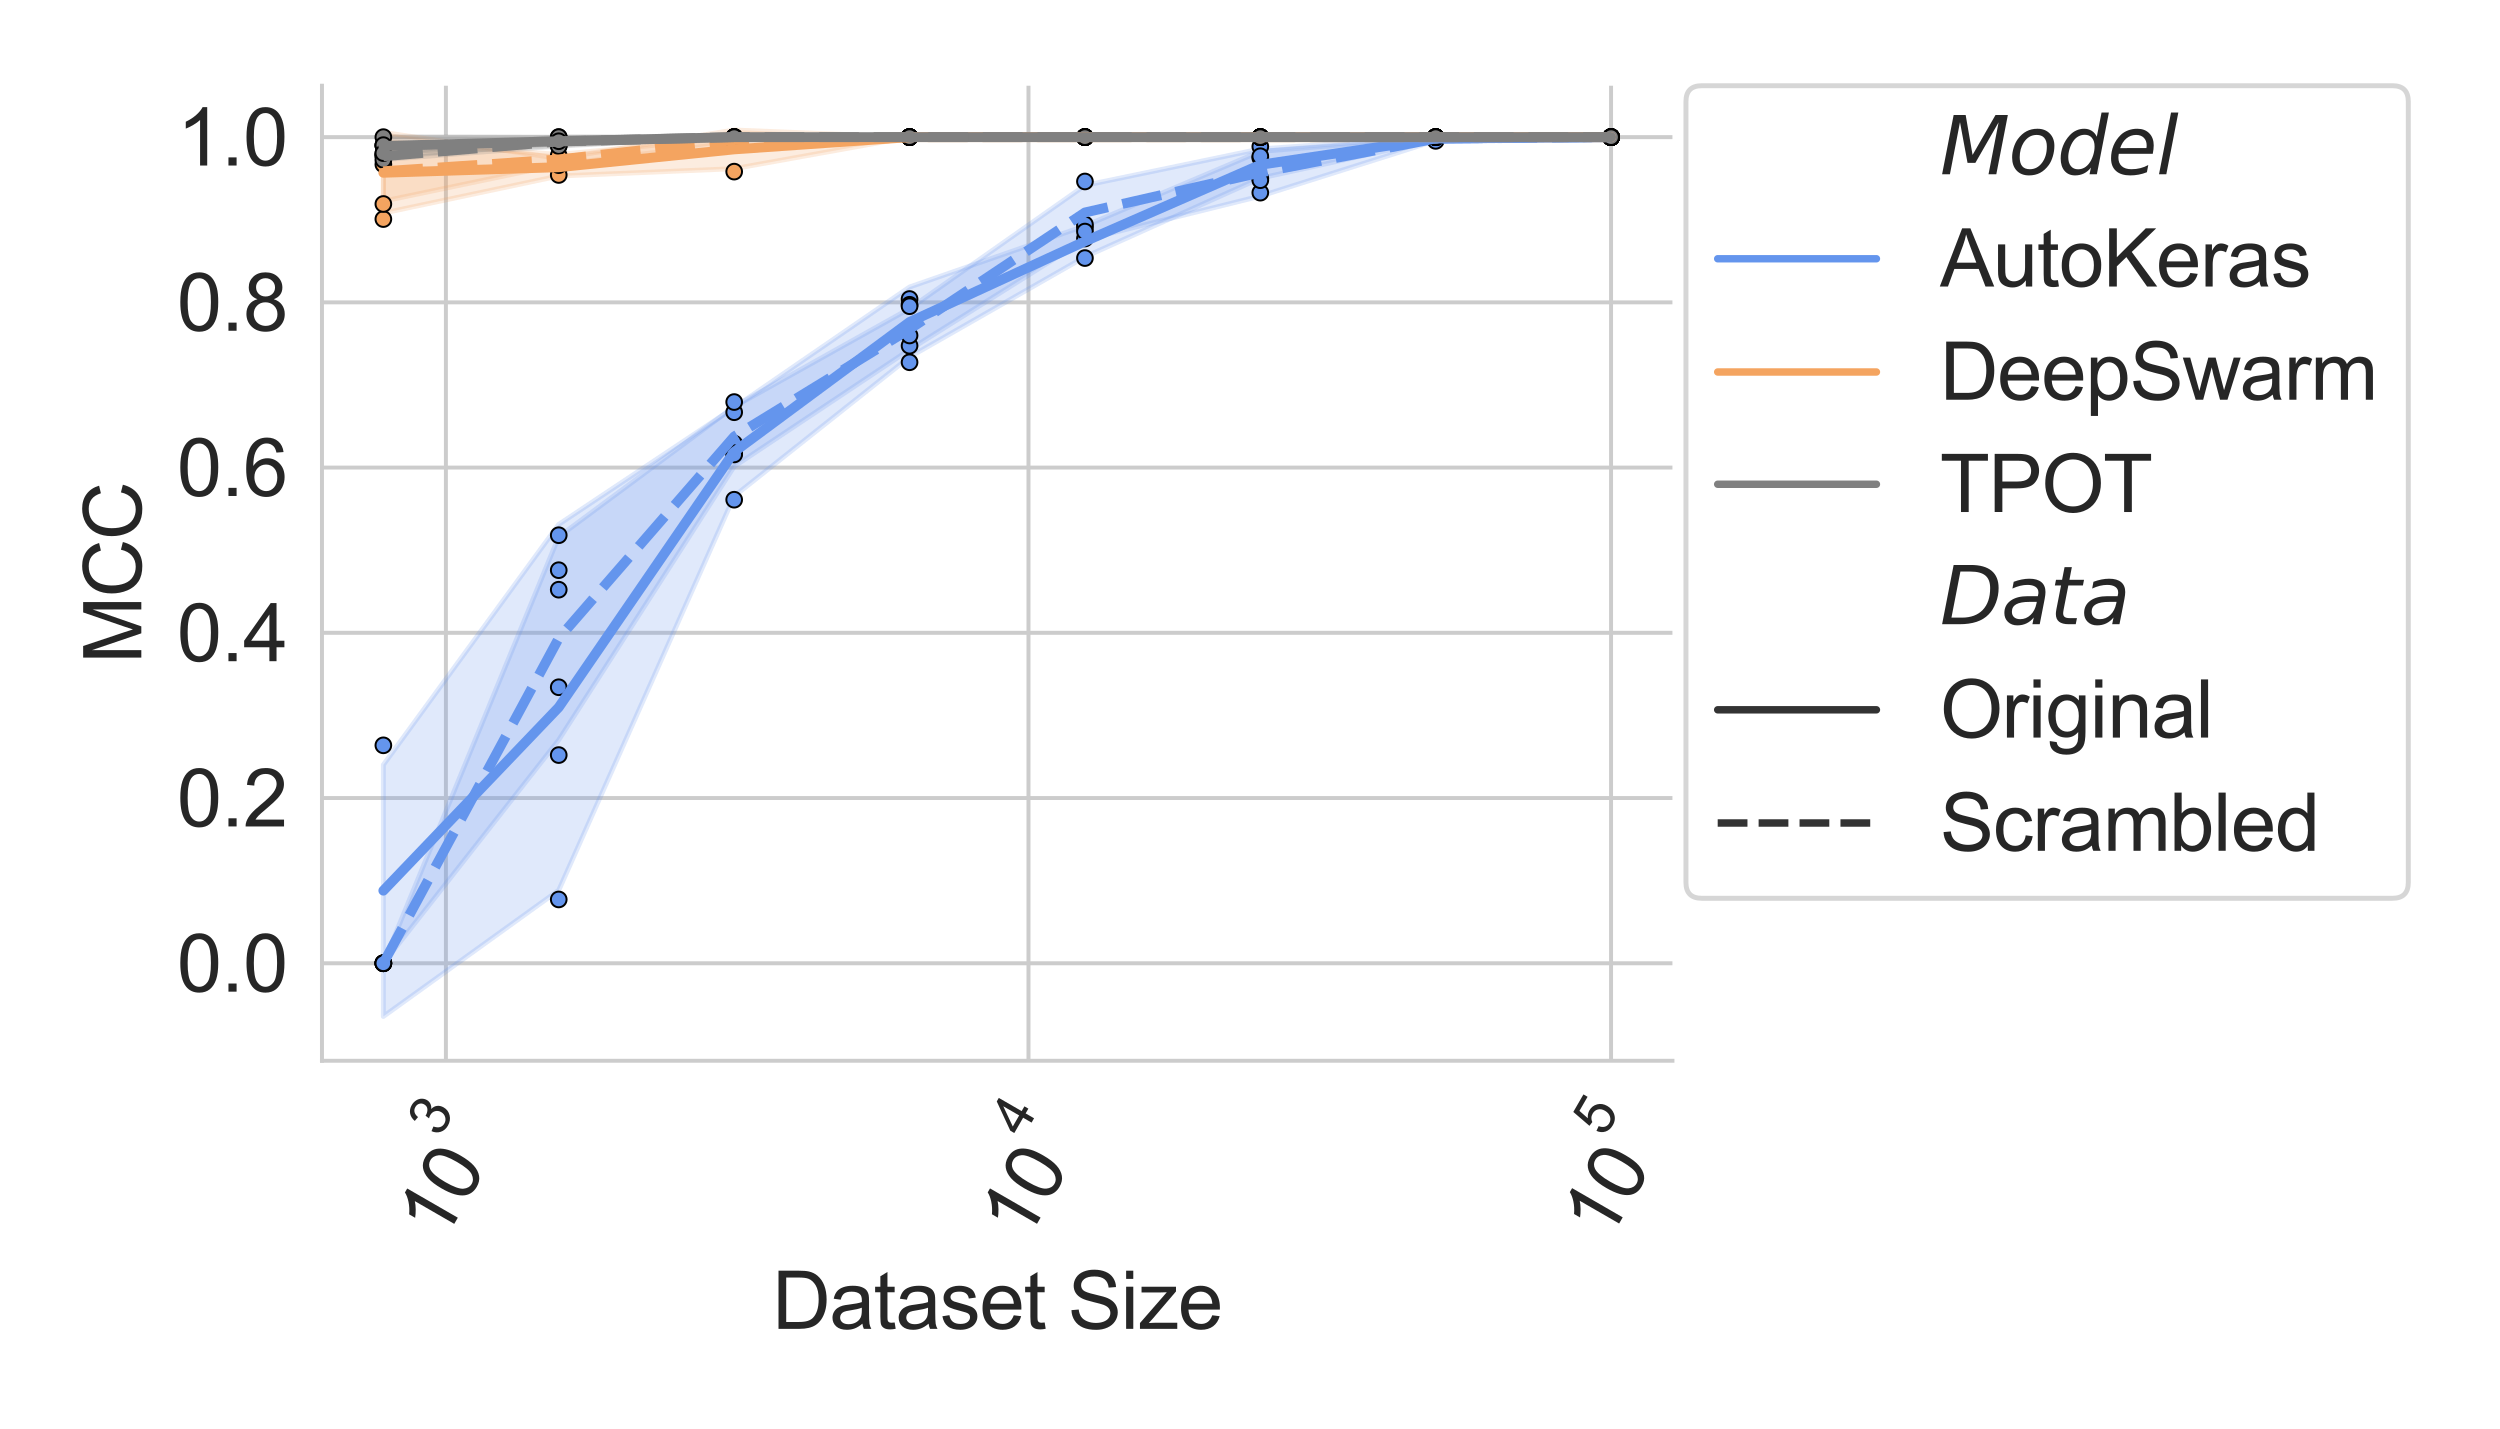 <?xml version="1.0" encoding="utf-8" standalone="no"?>
<!DOCTYPE svg PUBLIC "-//W3C//DTD SVG 1.1//EN"
  "http://www.w3.org/Graphics/SVG/1.1/DTD/svg11.dtd">
<svg height="288pt" version="1.1" viewBox="0 0 504 288" width="504pt" xmlns="http://www.w3.org/2000/svg" xmlns:xlink="http://www.w3.org/1999/xlink">
 <defs>
  <style type="text/css">*{stroke-linecap:butt;stroke-linejoin:round;}</style>
 </defs>
 <g id="figure_1">
  <g id="patch_1">
   <path d="M 0 288 
L 504 288 
L 504 0 
L 0 0 
z
" style="fill:#ffffff;"/>
  </g>
  <g id="axes_1">
   <g id="patch_2">
    <path d="M 64.91 213.849 
L 337.164 213.849 
L 337.164 17.28 
L 64.91 17.28 
z
" style="fill:#ffffff;"/>
   </g>
   <g id="matplotlib.axis_1">
    <g id="xtick_1">
     <g id="line2d_1">
      <path clip-path="url(#pdff3666ea4)" d="M 89.893 213.849 
L 89.893 17.28 
" style="fill:none;stroke:#cccccc;stroke-linecap:round;stroke-width:0.8;"/>
     </g>
     <g id="text_1">
      <!-- $\mathdefault{10^{3}}$ -->
      <g style="fill:#262626;" transform="translate(89.381 250.853)rotate(-60)scale(0.16 -0.16)">
       <defs>
        <path d="M 2384 0 
L 1822 0 
L 1822 3584 
Q 1619 3391 1289 3197 
Q 959 3003 697 2906 
L 697 3450 
Q 1169 3672 1522 3987 
Q 1875 4303 2022 4600 
L 2384 4600 
L 2384 0 
z
" id="ArialMT-31" transform="scale(0.016)"/>
        <path d="M 266 2259 
Q 266 3072 433 3567 
Q 600 4063 929 4331 
Q 1259 4600 1759 4600 
Q 2128 4600 2406 4451 
Q 2684 4303 2865 4023 
Q 3047 3744 3150 3342 
Q 3253 2941 3253 2259 
Q 3253 1453 3087 958 
Q 2922 463 2592 192 
Q 2263 -78 1759 -78 
Q 1097 -78 719 397 
Q 266 969 266 2259 
z
M 844 2259 
Q 844 1131 1108 757 
Q 1372 384 1759 384 
Q 2147 384 2411 759 
Q 2675 1134 2675 2259 
Q 2675 3391 2411 3762 
Q 2147 4134 1753 4134 
Q 1366 4134 1134 3806 
Q 844 3388 844 2259 
z
" id="ArialMT-30" transform="scale(0.016)"/>
        <path d="M 269 1209 
L 831 1284 
Q 928 806 1161 595 
Q 1394 384 1728 384 
Q 2125 384 2398 659 
Q 2672 934 2672 1341 
Q 2672 1728 2419 1979 
Q 2166 2231 1775 2231 
Q 1616 2231 1378 2169 
L 1441 2663 
Q 1497 2656 1531 2656 
Q 1891 2656 2178 2843 
Q 2466 3031 2466 3422 
Q 2466 3731 2256 3934 
Q 2047 4138 1716 4138 
Q 1388 4138 1169 3931 
Q 950 3725 888 3313 
L 325 3413 
Q 428 3978 793 4289 
Q 1159 4600 1703 4600 
Q 2078 4600 2393 4439 
Q 2709 4278 2876 4000 
Q 3044 3722 3044 3409 
Q 3044 3113 2884 2869 
Q 2725 2625 2413 2481 
Q 2819 2388 3044 2092 
Q 3269 1797 3269 1353 
Q 3269 753 2831 336 
Q 2394 -81 1725 -81 
Q 1122 -81 723 278 
Q 325 638 269 1209 
z
" id="ArialMT-33" transform="scale(0.016)"/>
       </defs>
       <use transform="translate(0 0.994)" xlink:href="#ArialMT-31"/>
       <use transform="translate(55.615 0.994)" xlink:href="#ArialMT-30"/>
       <use transform="translate(112.973 70.688)scale(0.7)" xlink:href="#ArialMT-33"/>
      </g>
     </g>
    </g>
    <g id="xtick_2">
     <g id="line2d_2">
      <path clip-path="url(#pdff3666ea4)" d="M 207.341 213.849 
L 207.341 17.28 
" style="fill:none;stroke:#cccccc;stroke-linecap:round;stroke-width:0.8;"/>
     </g>
     <g id="text_2">
      <!-- $\mathdefault{10^{4}}$ -->
      <g style="fill:#262626;" transform="translate(206.759 250.773)rotate(-60)scale(0.16 -0.16)">
       <defs>
        <path d="M 2069 0 
L 2069 1097 
L 81 1097 
L 81 1613 
L 2172 4581 
L 2631 4581 
L 2631 1613 
L 3250 1613 
L 3250 1097 
L 2631 1097 
L 2631 0 
L 2069 0 
z
M 2069 1613 
L 2069 3678 
L 634 1613 
L 2069 1613 
z
" id="ArialMT-34" transform="scale(0.016)"/>
       </defs>
       <use transform="translate(0 0.202)" xlink:href="#ArialMT-31"/>
       <use transform="translate(55.615 0.202)" xlink:href="#ArialMT-30"/>
       <use transform="translate(112.973 69.895)scale(0.7)" xlink:href="#ArialMT-34"/>
      </g>
     </g>
    </g>
    <g id="xtick_3">
     <g id="line2d_3">
      <path clip-path="url(#pdff3666ea4)" d="M 324.789 213.849 
L 324.789 17.28 
" style="fill:none;stroke:#cccccc;stroke-linecap:round;stroke-width:0.8;"/>
     </g>
     <g id="text_3">
      <!-- $\mathdefault{10^{5}}$ -->
      <g style="fill:#262626;" transform="translate(324.207 250.773)rotate(-60)scale(0.16 -0.16)">
       <defs>
        <path d="M 266 1200 
L 856 1250 
Q 922 819 1161 601 
Q 1400 384 1738 384 
Q 2144 384 2425 690 
Q 2706 997 2706 1503 
Q 2706 1984 2436 2262 
Q 2166 2541 1728 2541 
Q 1456 2541 1237 2417 
Q 1019 2294 894 2097 
L 366 2166 
L 809 4519 
L 3088 4519 
L 3088 3981 
L 1259 3981 
L 1013 2750 
Q 1425 3038 1878 3038 
Q 2478 3038 2890 2622 
Q 3303 2206 3303 1553 
Q 3303 931 2941 478 
Q 2500 -78 1738 -78 
Q 1113 -78 717 272 
Q 322 622 266 1200 
z
" id="ArialMT-35" transform="scale(0.016)"/>
       </defs>
       <use transform="translate(0 0.88)" xlink:href="#ArialMT-31"/>
       <use transform="translate(55.615 0.88)" xlink:href="#ArialMT-30"/>
       <use transform="translate(112.973 70.573)scale(0.7)" xlink:href="#ArialMT-35"/>
      </g>
     </g>
    </g>
    <g id="xtick_4"/>
    <g id="xtick_5"/>
    <g id="xtick_6"/>
    <g id="xtick_7"/>
    <g id="xtick_8"/>
    <g id="xtick_9"/>
    <g id="xtick_10"/>
    <g id="xtick_11"/>
    <g id="xtick_12"/>
    <g id="xtick_13"/>
    <g id="xtick_14"/>
    <g id="xtick_15"/>
    <g id="xtick_16"/>
    <g id="xtick_17"/>
    <g id="xtick_18"/>
    <g id="xtick_19"/>
    <g id="xtick_20"/>
    <g id="xtick_21"/>
    <g id="xtick_22"/>
    <g id="text_4">
     <!-- Dataset Size -->
     <g style="fill:#262626;" transform="translate(155.683 267.896)scale(0.16 -0.16)">
      <defs>
       <path d="M 494 0 
L 494 4581 
L 2072 4581 
Q 2606 4581 2888 4516 
Q 3281 4425 3559 4188 
Q 3922 3881 4101 3404 
Q 4281 2928 4281 2316 
Q 4281 1794 4159 1391 
Q 4038 988 3847 723 
Q 3656 459 3429 307 
Q 3203 156 2883 78 
Q 2563 0 2147 0 
L 494 0 
z
M 1100 541 
L 2078 541 
Q 2531 541 2789 625 
Q 3047 709 3200 863 
Q 3416 1078 3536 1442 
Q 3656 1806 3656 2325 
Q 3656 3044 3420 3430 
Q 3184 3816 2847 3947 
Q 2603 4041 2063 4041 
L 1100 4041 
L 1100 541 
z
" id="ArialMT-44" transform="scale(0.016)"/>
       <path d="M 2588 409 
Q 2275 144 1986 34 
Q 1697 -75 1366 -75 
Q 819 -75 525 192 
Q 231 459 231 875 
Q 231 1119 342 1320 
Q 453 1522 633 1644 
Q 813 1766 1038 1828 
Q 1203 1872 1538 1913 
Q 2219 1994 2541 2106 
Q 2544 2222 2544 2253 
Q 2544 2597 2384 2738 
Q 2169 2928 1744 2928 
Q 1347 2928 1158 2789 
Q 969 2650 878 2297 
L 328 2372 
Q 403 2725 575 2942 
Q 747 3159 1072 3276 
Q 1397 3394 1825 3394 
Q 2250 3394 2515 3294 
Q 2781 3194 2906 3042 
Q 3031 2891 3081 2659 
Q 3109 2516 3109 2141 
L 3109 1391 
Q 3109 606 3145 398 
Q 3181 191 3288 0 
L 2700 0 
Q 2613 175 2588 409 
z
M 2541 1666 
Q 2234 1541 1622 1453 
Q 1275 1403 1131 1340 
Q 988 1278 909 1158 
Q 831 1038 831 891 
Q 831 666 1001 516 
Q 1172 366 1500 366 
Q 1825 366 2078 508 
Q 2331 650 2450 897 
Q 2541 1088 2541 1459 
L 2541 1666 
z
" id="ArialMT-61" transform="scale(0.016)"/>
       <path d="M 1650 503 
L 1731 6 
Q 1494 -44 1306 -44 
Q 1000 -44 831 53 
Q 663 150 594 308 
Q 525 466 525 972 
L 525 2881 
L 113 2881 
L 113 3319 
L 525 3319 
L 525 4141 
L 1084 4478 
L 1084 3319 
L 1650 3319 
L 1650 2881 
L 1084 2881 
L 1084 941 
Q 1084 700 1114 631 
Q 1144 563 1211 522 
Q 1278 481 1403 481 
Q 1497 481 1650 503 
z
" id="ArialMT-74" transform="scale(0.016)"/>
       <path d="M 197 991 
L 753 1078 
Q 800 744 1014 566 
Q 1228 388 1613 388 
Q 2000 388 2187 545 
Q 2375 703 2375 916 
Q 2375 1106 2209 1216 
Q 2094 1291 1634 1406 
Q 1016 1563 777 1677 
Q 538 1791 414 1992 
Q 291 2194 291 2438 
Q 291 2659 392 2848 
Q 494 3038 669 3163 
Q 800 3259 1026 3326 
Q 1253 3394 1513 3394 
Q 1903 3394 2198 3281 
Q 2494 3169 2634 2976 
Q 2775 2784 2828 2463 
L 2278 2388 
Q 2241 2644 2061 2787 
Q 1881 2931 1553 2931 
Q 1166 2931 1000 2803 
Q 834 2675 834 2503 
Q 834 2394 903 2306 
Q 972 2216 1119 2156 
Q 1203 2125 1616 2013 
Q 2213 1853 2448 1751 
Q 2684 1650 2818 1456 
Q 2953 1263 2953 975 
Q 2953 694 2789 445 
Q 2625 197 2315 61 
Q 2006 -75 1616 -75 
Q 969 -75 630 194 
Q 291 463 197 991 
z
" id="ArialMT-73" transform="scale(0.016)"/>
       <path d="M 2694 1069 
L 3275 997 
Q 3138 488 2766 206 
Q 2394 -75 1816 -75 
Q 1088 -75 661 373 
Q 234 822 234 1631 
Q 234 2469 665 2931 
Q 1097 3394 1784 3394 
Q 2450 3394 2872 2941 
Q 3294 2488 3294 1666 
Q 3294 1616 3291 1516 
L 816 1516 
Q 847 969 1125 678 
Q 1403 388 1819 388 
Q 2128 388 2347 550 
Q 2566 713 2694 1069 
z
M 847 1978 
L 2700 1978 
Q 2663 2397 2488 2606 
Q 2219 2931 1791 2931 
Q 1403 2931 1139 2672 
Q 875 2413 847 1978 
z
" id="ArialMT-65" transform="scale(0.016)"/>
       <path id="ArialMT-20" transform="scale(0.016)"/>
       <path d="M 288 1472 
L 859 1522 
Q 900 1178 1048 958 
Q 1197 738 1509 602 
Q 1822 466 2213 466 
Q 2559 466 2825 569 
Q 3091 672 3220 851 
Q 3350 1031 3350 1244 
Q 3350 1459 3225 1620 
Q 3100 1781 2813 1891 
Q 2628 1963 1997 2114 
Q 1366 2266 1113 2400 
Q 784 2572 623 2826 
Q 463 3081 463 3397 
Q 463 3744 659 4045 
Q 856 4347 1234 4503 
Q 1613 4659 2075 4659 
Q 2584 4659 2973 4495 
Q 3363 4331 3572 4012 
Q 3781 3694 3797 3291 
L 3216 3247 
Q 3169 3681 2898 3903 
Q 2628 4125 2100 4125 
Q 1550 4125 1298 3923 
Q 1047 3722 1047 3438 
Q 1047 3191 1225 3031 
Q 1400 2872 2139 2705 
Q 2878 2538 3153 2413 
Q 3553 2228 3743 1945 
Q 3934 1663 3934 1294 
Q 3934 928 3725 604 
Q 3516 281 3123 101 
Q 2731 -78 2241 -78 
Q 1619 -78 1198 103 
Q 778 284 539 648 
Q 300 1013 288 1472 
z
" id="ArialMT-53" transform="scale(0.016)"/>
       <path d="M 425 3934 
L 425 4581 
L 988 4581 
L 988 3934 
L 425 3934 
z
M 425 0 
L 425 3319 
L 988 3319 
L 988 0 
L 425 0 
z
" id="ArialMT-69" transform="scale(0.016)"/>
       <path d="M 125 0 
L 125 456 
L 2238 2881 
Q 1878 2863 1603 2863 
L 250 2863 
L 250 3319 
L 2963 3319 
L 2963 2947 
L 1166 841 
L 819 456 
Q 1197 484 1528 484 
L 3063 484 
L 3063 0 
L 125 0 
z
" id="ArialMT-7a" transform="scale(0.016)"/>
      </defs>
      <use xlink:href="#ArialMT-44"/>
      <use x="72.217" xlink:href="#ArialMT-61"/>
      <use x="127.832" xlink:href="#ArialMT-74"/>
      <use x="155.615" xlink:href="#ArialMT-61"/>
      <use x="211.23" xlink:href="#ArialMT-73"/>
      <use x="261.23" xlink:href="#ArialMT-65"/>
      <use x="316.846" xlink:href="#ArialMT-74"/>
      <use x="344.629" xlink:href="#ArialMT-20"/>
      <use x="372.412" xlink:href="#ArialMT-53"/>
      <use x="439.111" xlink:href="#ArialMT-69"/>
      <use x="461.328" xlink:href="#ArialMT-7a"/>
      <use x="511.328" xlink:href="#ArialMT-65"/>
     </g>
    </g>
   </g>
   <g id="matplotlib.axis_2">
    <g id="ytick_1">
     <g id="line2d_4">
      <path clip-path="url(#pdff3666ea4)" d="M 64.91 194.193 
L 337.164 194.193 
" style="fill:none;stroke:#cccccc;stroke-linecap:round;stroke-width:0.8;"/>
     </g>
     <g id="text_5">
      <!-- 0.0 -->
      <g style="fill:#262626;" transform="translate(35.67 199.919)scale(0.16 -0.16)">
       <defs>
        <path d="M 581 0 
L 581 641 
L 1222 641 
L 1222 0 
L 581 0 
z
" id="ArialMT-2e" transform="scale(0.016)"/>
       </defs>
       <use xlink:href="#ArialMT-30"/>
       <use x="55.615" xlink:href="#ArialMT-2e"/>
       <use x="83.398" xlink:href="#ArialMT-30"/>
      </g>
     </g>
    </g>
    <g id="ytick_2">
     <g id="line2d_5">
      <path clip-path="url(#pdff3666ea4)" d="M 64.91 160.883 
L 337.164 160.883 
" style="fill:none;stroke:#cccccc;stroke-linecap:round;stroke-width:0.8;"/>
     </g>
     <g id="text_6">
      <!-- 0.2 -->
      <g style="fill:#262626;" transform="translate(35.67 166.61)scale(0.16 -0.16)">
       <defs>
        <path d="M 3222 541 
L 3222 0 
L 194 0 
Q 188 203 259 391 
Q 375 700 629 1000 
Q 884 1300 1366 1694 
Q 2113 2306 2375 2664 
Q 2638 3022 2638 3341 
Q 2638 3675 2398 3904 
Q 2159 4134 1775 4134 
Q 1369 4134 1125 3890 
Q 881 3647 878 3216 
L 300 3275 
Q 359 3922 746 4261 
Q 1134 4600 1788 4600 
Q 2447 4600 2831 4234 
Q 3216 3869 3216 3328 
Q 3216 3053 3103 2787 
Q 2991 2522 2730 2228 
Q 2469 1934 1863 1422 
Q 1356 997 1212 845 
Q 1069 694 975 541 
L 3222 541 
z
" id="ArialMT-32" transform="scale(0.016)"/>
       </defs>
       <use xlink:href="#ArialMT-30"/>
       <use x="55.615" xlink:href="#ArialMT-2e"/>
       <use x="83.398" xlink:href="#ArialMT-32"/>
      </g>
     </g>
    </g>
    <g id="ytick_3">
     <g id="line2d_6">
      <path clip-path="url(#pdff3666ea4)" d="M 64.91 127.574 
L 337.164 127.574 
" style="fill:none;stroke:#cccccc;stroke-linecap:round;stroke-width:0.8;"/>
     </g>
     <g id="text_7">
      <!-- 0.4 -->
      <g style="fill:#262626;" transform="translate(35.67 133.3)scale(0.16 -0.16)">
       <use xlink:href="#ArialMT-30"/>
       <use x="55.615" xlink:href="#ArialMT-2e"/>
       <use x="83.398" xlink:href="#ArialMT-34"/>
      </g>
     </g>
    </g>
    <g id="ytick_4">
     <g id="line2d_7">
      <path clip-path="url(#pdff3666ea4)" d="M 64.91 94.264 
L 337.164 94.264 
" style="fill:none;stroke:#cccccc;stroke-linecap:round;stroke-width:0.8;"/>
     </g>
     <g id="text_8">
      <!-- 0.6 -->
      <g style="fill:#262626;" transform="translate(35.67 99.99)scale(0.16 -0.16)">
       <defs>
        <path d="M 3184 3459 
L 2625 3416 
Q 2550 3747 2413 3897 
Q 2184 4138 1850 4138 
Q 1581 4138 1378 3988 
Q 1113 3794 959 3422 
Q 806 3050 800 2363 
Q 1003 2672 1297 2822 
Q 1591 2972 1913 2972 
Q 2475 2972 2870 2558 
Q 3266 2144 3266 1488 
Q 3266 1056 3080 686 
Q 2894 316 2569 119 
Q 2244 -78 1831 -78 
Q 1128 -78 684 439 
Q 241 956 241 2144 
Q 241 3472 731 4075 
Q 1159 4600 1884 4600 
Q 2425 4600 2770 4297 
Q 3116 3994 3184 3459 
z
M 888 1484 
Q 888 1194 1011 928 
Q 1134 663 1356 523 
Q 1578 384 1822 384 
Q 2178 384 2434 671 
Q 2691 959 2691 1453 
Q 2691 1928 2437 2201 
Q 2184 2475 1800 2475 
Q 1419 2475 1153 2201 
Q 888 1928 888 1484 
z
" id="ArialMT-36" transform="scale(0.016)"/>
       </defs>
       <use xlink:href="#ArialMT-30"/>
       <use x="55.615" xlink:href="#ArialMT-2e"/>
       <use x="83.398" xlink:href="#ArialMT-36"/>
      </g>
     </g>
    </g>
    <g id="ytick_5">
     <g id="line2d_8">
      <path clip-path="url(#pdff3666ea4)" d="M 64.91 60.955 
L 337.164 60.955 
" style="fill:none;stroke:#cccccc;stroke-linecap:round;stroke-width:0.8;"/>
     </g>
     <g id="text_9">
      <!-- 0.8 -->
      <g style="fill:#262626;" transform="translate(35.67 66.681)scale(0.16 -0.16)">
       <defs>
        <path d="M 1131 2484 
Q 781 2613 612 2850 
Q 444 3088 444 3419 
Q 444 3919 803 4259 
Q 1163 4600 1759 4600 
Q 2359 4600 2725 4251 
Q 3091 3903 3091 3403 
Q 3091 3084 2923 2848 
Q 2756 2613 2416 2484 
Q 2838 2347 3058 2040 
Q 3278 1734 3278 1309 
Q 3278 722 2862 322 
Q 2447 -78 1769 -78 
Q 1091 -78 675 323 
Q 259 725 259 1325 
Q 259 1772 486 2073 
Q 713 2375 1131 2484 
z
M 1019 3438 
Q 1019 3113 1228 2906 
Q 1438 2700 1772 2700 
Q 2097 2700 2305 2904 
Q 2513 3109 2513 3406 
Q 2513 3716 2298 3927 
Q 2084 4138 1766 4138 
Q 1444 4138 1231 3931 
Q 1019 3725 1019 3438 
z
M 838 1322 
Q 838 1081 952 856 
Q 1066 631 1291 507 
Q 1516 384 1775 384 
Q 2178 384 2440 643 
Q 2703 903 2703 1303 
Q 2703 1709 2433 1975 
Q 2163 2241 1756 2241 
Q 1359 2241 1098 1978 
Q 838 1716 838 1322 
z
" id="ArialMT-38" transform="scale(0.016)"/>
       </defs>
       <use xlink:href="#ArialMT-30"/>
       <use x="55.615" xlink:href="#ArialMT-2e"/>
       <use x="83.398" xlink:href="#ArialMT-38"/>
      </g>
     </g>
    </g>
    <g id="ytick_6">
     <g id="line2d_9">
      <path clip-path="url(#pdff3666ea4)" d="M 64.91 27.645 
L 337.164 27.645 
" style="fill:none;stroke:#cccccc;stroke-linecap:round;stroke-width:0.8;"/>
     </g>
     <g id="text_10">
      <!-- 1.0 -->
      <g style="fill:#262626;" transform="translate(35.67 33.371)scale(0.16 -0.16)">
       <use xlink:href="#ArialMT-31"/>
       <use x="55.615" xlink:href="#ArialMT-2e"/>
       <use x="83.398" xlink:href="#ArialMT-30"/>
      </g>
     </g>
    </g>
    <g id="text_11">
     <!-- MCC -->
     <g style="fill:#262626;" transform="translate(28.49 133.783)rotate(-90)scale(0.16 -0.16)">
      <defs>
       <path d="M 475 0 
L 475 4581 
L 1388 4581 
L 2472 1338 
Q 2622 884 2691 659 
Q 2769 909 2934 1394 
L 4031 4581 
L 4847 4581 
L 4847 0 
L 4263 0 
L 4263 3834 
L 2931 0 
L 2384 0 
L 1059 3900 
L 1059 0 
L 475 0 
z
" id="ArialMT-4d" transform="scale(0.016)"/>
       <path d="M 3763 1606 
L 4369 1453 
Q 4178 706 3683 314 
Q 3188 -78 2472 -78 
Q 1731 -78 1267 223 
Q 803 525 561 1097 
Q 319 1669 319 2325 
Q 319 3041 592 3573 
Q 866 4106 1370 4382 
Q 1875 4659 2481 4659 
Q 3169 4659 3637 4309 
Q 4106 3959 4291 3325 
L 3694 3184 
Q 3534 3684 3231 3912 
Q 2928 4141 2469 4141 
Q 1941 4141 1586 3887 
Q 1231 3634 1087 3207 
Q 944 2781 944 2328 
Q 944 1744 1114 1308 
Q 1284 872 1643 656 
Q 2003 441 2422 441 
Q 2931 441 3284 734 
Q 3638 1028 3763 1606 
z
" id="ArialMT-43" transform="scale(0.016)"/>
      </defs>
      <use xlink:href="#ArialMT-4d"/>
      <use x="83.301" xlink:href="#ArialMT-43"/>
      <use x="155.518" xlink:href="#ArialMT-43"/>
     </g>
    </g>
   </g>
   <g id="PolyCollection_1">
    <defs>
     <path d="M 77.285 -133.818 
L 77.285 -83.086 
L 112.641 -108.527 
L 148.012 -187.974 
L 183.367 -216.029 
L 218.723 -236.221 
L 254.078 -252.081 
L 289.433 -259.842 
L 324.789 -260.355 
L 324.789 -260.355 
L 324.789 -260.355 
L 289.433 -260.292 
L 254.078 -257.481 
L 218.723 -242.467 
L 183.367 -230.136 
L 148.012 -205.845 
L 112.641 -182.288 
L 77.285 -133.818 
z
" id="m012b2d6763" style="stroke:#6495ed;stroke-opacity:0.2;"/>
    </defs>
    <g clip-path="url(#pdff3666ea4)">
     <use style="fill:#6495ed;fill-opacity:0.2;stroke:#6495ed;stroke-opacity:0.2;" x="0" xlink:href="#m012b2d6763" y="288"/>
    </g>
   </g>
   <g id="PolyCollection_2">
    <defs>
     <path d="M 77.285 -93.807 
L 77.285 -93.807 
L 112.641 -138.836 
L 148.012 -193.965 
L 183.367 -217.507 
L 218.723 -239.698 
L 254.078 -248.465 
L 289.433 -259.656 
L 324.789 -260.355 
L 324.789 -260.355 
L 324.789 -260.355 
L 289.433 -260.442 
L 254.078 -257.976 
L 218.723 -250.625 
L 183.367 -225.78 
L 148.012 -206.016 
L 112.641 -179.794 
L 77.285 -93.807 
z
" id="m7806d74d4a" style="stroke:#6495ed;stroke-opacity:0.2;"/>
    </defs>
    <g clip-path="url(#pdff3666ea4)">
     <use style="fill:#6495ed;fill-opacity:0.2;stroke:#6495ed;stroke-opacity:0.2;" x="0" xlink:href="#m7806d74d4a" y="288"/>
    </g>
   </g>
   <g id="PolyCollection_3">
    <defs>
     <path d="M 77.285 -261.308 
L 77.285 -245.042 
L 112.641 -252.522 
L 148.012 -253.995 
L 183.367 -260.355 
L 218.723 -260.355 
L 254.078 -260.355 
L 289.433 -260.355 
L 324.789 -260.355 
L 324.789 -260.355 
L 324.789 -260.355 
L 289.433 -260.355 
L 254.078 -260.355 
L 218.723 -260.355 
L 183.367 -260.355 
L 148.012 -261.785 
L 112.641 -256.064 
L 77.285 -261.308 
z
" id="m286968914a" style="stroke:#f4a460;stroke-opacity:0.2;"/>
    </defs>
    <g clip-path="url(#pdff3666ea4)">
     <use style="fill:#f4a460;fill-opacity:0.2;stroke:#f4a460;stroke-opacity:0.2;" x="0" xlink:href="#m286968914a" y="288"/>
    </g>
   </g>
   <g id="PolyCollection_4">
    <defs>
     <path d="M 77.285 -259.493 
L 77.285 -247.449 
L 112.641 -254.832 
L 148.012 -259.268 
L 183.367 -260.355 
L 218.723 -260.355 
L 254.078 -260.355 
L 289.433 -260.355 
L 324.789 -260.355 
L 324.789 -260.355 
L 324.789 -260.355 
L 289.433 -260.355 
L 254.078 -260.355 
L 218.723 -260.355 
L 183.367 -260.355 
L 148.012 -260.277 
L 112.641 -256.859 
L 77.285 -259.493 
z
" id="m7fad073bbf" style="stroke:#f4a460;stroke-opacity:0.2;"/>
    </defs>
    <g clip-path="url(#pdff3666ea4)">
     <use style="fill:#f4a460;fill-opacity:0.2;stroke:#f4a460;stroke-opacity:0.2;" x="0" xlink:href="#m7fad073bbf" y="288"/>
    </g>
   </g>
   <g id="PolyCollection_5">
    <defs>
     <path d="M 77.285 -260.447 
L 77.285 -256.691 
L 112.641 -258.693 
L 148.012 -260.355 
L 183.367 -260.355 
L 218.723 -260.355 
L 254.078 -260.355 
L 289.433 -260.355 
L 324.789 -260.355 
L 324.789 -260.355 
L 324.789 -260.355 
L 289.433 -260.355 
L 254.078 -260.355 
L 218.723 -260.355 
L 183.367 -260.355 
L 148.012 -260.355 
L 112.641 -260.351 
L 77.285 -260.447 
z
" id="m1c0362ddbb" style="stroke:#808080;stroke-opacity:0.2;"/>
    </defs>
    <g clip-path="url(#pdff3666ea4)">
     <use style="fill:#808080;fill-opacity:0.2;stroke:#808080;stroke-opacity:0.2;" x="0" xlink:href="#m1c0362ddbb" y="288"/>
    </g>
   </g>
   <g id="PolyCollection_6">
    <defs>
     <path d="M 77.285 -257.191 
L 77.285 -255.817 
L 112.641 -258.575 
L 148.012 -260.355 
L 183.367 -260.355 
L 218.723 -260.355 
L 254.078 -260.355 
L 289.433 -260.355 
L 324.789 -260.355 
L 324.789 -260.355 
L 324.789 -260.355 
L 289.433 -260.355 
L 254.078 -260.355 
L 218.723 -260.355 
L 183.367 -260.355 
L 148.012 -260.355 
L 112.641 -260.38 
L 77.285 -257.191 
z
" id="m2a5bdd25ad" style="stroke:#808080;stroke-opacity:0.2;"/>
    </defs>
    <g clip-path="url(#pdff3666ea4)">
     <use style="fill:#808080;fill-opacity:0.2;stroke:#808080;stroke-opacity:0.2;" x="0" xlink:href="#m2a5bdd25ad" y="288"/>
    </g>
   </g>
   <g id="PathCollection_1">
    <defs>
     <path d="M 0 1.581 
C 0.419 1.581 0.822 1.415 1.118 1.118 
C 1.415 0.822 1.581 0.419 1.581 -0 
C 1.581 -0.419 1.415 -0.822 1.118 -1.118 
C 0.822 -1.415 0.419 -1.581 0 -1.581 
C -0.419 -1.581 -0.822 -1.415 -1.118 -1.118 
C -1.415 -0.822 -1.581 -0.419 -1.581 0 
C -1.581 0.419 -1.415 0.822 -1.118 1.118 
C -0.822 1.415 -0.419 1.581 0 1.581 
z
" id="C0_0_661e2e8af8"/>
    </defs>
    <g clip-path="url(#pdff3666ea4)">
     <use style="fill:#6495ed;stroke:#000000;stroke-width:0.4;" x="324.789" xlink:href="#C0_0_661e2e8af8" y="27.645"/>
    </g>
    <g clip-path="url(#pdff3666ea4)">
     <use style="fill:#6495ed;stroke:#000000;stroke-width:0.4;" x="324.789" xlink:href="#C0_0_661e2e8af8" y="27.645"/>
    </g>
    <g clip-path="url(#pdff3666ea4)">
     <use style="fill:#6495ed;stroke:#000000;stroke-width:0.4;" x="324.789" xlink:href="#C0_0_661e2e8af8" y="27.645"/>
    </g>
    <g clip-path="url(#pdff3666ea4)">
     <use style="fill:#6495ed;stroke:#000000;stroke-width:0.4;" x="324.789" xlink:href="#C0_0_661e2e8af8" y="27.645"/>
    </g>
    <g clip-path="url(#pdff3666ea4)">
     <use style="fill:#6495ed;stroke:#000000;stroke-width:0.4;" x="324.789" xlink:href="#C0_0_661e2e8af8" y="27.645"/>
    </g>
    <g clip-path="url(#pdff3666ea4)">
     <use style="fill:#6495ed;stroke:#000000;stroke-width:0.4;" x="324.789" xlink:href="#C0_0_661e2e8af8" y="27.645"/>
    </g>
    <g clip-path="url(#pdff3666ea4)">
     <use style="fill:#6495ed;stroke:#000000;stroke-width:0.4;" x="148.012" xlink:href="#C0_0_661e2e8af8" y="100.742"/>
    </g>
    <g clip-path="url(#pdff3666ea4)">
     <use style="fill:#6495ed;stroke:#000000;stroke-width:0.4;" x="148.012" xlink:href="#C0_0_661e2e8af8" y="83.106"/>
    </g>
    <g clip-path="url(#pdff3666ea4)">
     <use style="fill:#6495ed;stroke:#000000;stroke-width:0.4;" x="148.012" xlink:href="#C0_0_661e2e8af8" y="89.424"/>
    </g>
    <g clip-path="url(#pdff3666ea4)">
     <use style="fill:#6495ed;stroke:#000000;stroke-width:0.4;" x="289.433" xlink:href="#C0_0_661e2e8af8" y="27.752"/>
    </g>
    <g clip-path="url(#pdff3666ea4)">
     <use style="fill:#6495ed;stroke:#000000;stroke-width:0.4;" x="289.433" xlink:href="#C0_0_661e2e8af8" y="27.861"/>
    </g>
    <g clip-path="url(#pdff3666ea4)">
     <use style="fill:#6495ed;stroke:#000000;stroke-width:0.4;" x="289.433" xlink:href="#C0_0_661e2e8af8" y="28.185"/>
    </g>
    <g clip-path="url(#pdff3666ea4)">
     <use style="fill:#6495ed;stroke:#000000;stroke-width:0.4;" x="218.723" xlink:href="#C0_0_661e2e8af8" y="52.026"/>
    </g>
    <g clip-path="url(#pdff3666ea4)">
     <use style="fill:#6495ed;stroke:#000000;stroke-width:0.4;" x="218.723" xlink:href="#C0_0_661e2e8af8" y="48.082"/>
    </g>
    <g clip-path="url(#pdff3666ea4)">
     <use style="fill:#6495ed;stroke:#000000;stroke-width:0.4;" x="218.723" xlink:href="#C0_0_661e2e8af8" y="45.859"/>
    </g>
    <g clip-path="url(#pdff3666ea4)">
     <use style="fill:#6495ed;stroke:#000000;stroke-width:0.4;" x="112.641" xlink:href="#C0_0_661e2e8af8" y="107.901"/>
    </g>
    <g clip-path="url(#pdff3666ea4)">
     <use style="fill:#6495ed;stroke:#000000;stroke-width:0.4;" x="112.641" xlink:href="#C0_0_661e2e8af8" y="181.329"/>
    </g>
    <g clip-path="url(#pdff3666ea4)">
     <use style="fill:#6495ed;stroke:#000000;stroke-width:0.4;" x="112.641" xlink:href="#C0_0_661e2e8af8" y="138.548"/>
    </g>
    <g clip-path="url(#pdff3666ea4)">
     <use style="fill:#6495ed;stroke:#000000;stroke-width:0.4;" x="148.012" xlink:href="#C0_0_661e2e8af8" y="81.053"/>
    </g>
    <g clip-path="url(#pdff3666ea4)">
     <use style="fill:#6495ed;stroke:#000000;stroke-width:0.4;" x="148.012" xlink:href="#C0_0_661e2e8af8" y="91.354"/>
    </g>
    <g clip-path="url(#pdff3666ea4)">
     <use style="fill:#6495ed;stroke:#000000;stroke-width:0.4;" x="148.012" xlink:href="#C0_0_661e2e8af8" y="91.62"/>
    </g>
    <g clip-path="url(#pdff3666ea4)">
     <use style="fill:#6495ed;stroke:#000000;stroke-width:0.4;" x="254.078" xlink:href="#C0_0_661e2e8af8" y="38.842"/>
    </g>
    <g clip-path="url(#pdff3666ea4)">
     <use style="fill:#6495ed;stroke:#000000;stroke-width:0.4;" x="254.078" xlink:href="#C0_0_661e2e8af8" y="29.549"/>
    </g>
    <g clip-path="url(#pdff3666ea4)">
     <use style="fill:#6495ed;stroke:#000000;stroke-width:0.4;" x="254.078" xlink:href="#C0_0_661e2e8af8" y="35.948"/>
    </g>
    <g clip-path="url(#pdff3666ea4)">
     <use style="fill:#6495ed;stroke:#000000;stroke-width:0.4;" x="183.367" xlink:href="#C0_0_661e2e8af8" y="60.278"/>
    </g>
    <g clip-path="url(#pdff3666ea4)">
     <use style="fill:#6495ed;stroke:#000000;stroke-width:0.4;" x="183.367" xlink:href="#C0_0_661e2e8af8" y="73.034"/>
    </g>
    <g clip-path="url(#pdff3666ea4)">
     <use style="fill:#6495ed;stroke:#000000;stroke-width:0.4;" x="183.367" xlink:href="#C0_0_661e2e8af8" y="61.44"/>
    </g>
    <g clip-path="url(#pdff3666ea4)">
     <use style="fill:#6495ed;stroke:#000000;stroke-width:0.4;" x="183.367" xlink:href="#C0_0_661e2e8af8" y="69.704"/>
    </g>
    <g clip-path="url(#pdff3666ea4)">
     <use style="fill:#6495ed;stroke:#000000;stroke-width:0.4;" x="183.367" xlink:href="#C0_0_661e2e8af8" y="61.731"/>
    </g>
    <g clip-path="url(#pdff3666ea4)">
     <use style="fill:#6495ed;stroke:#000000;stroke-width:0.4;" x="183.367" xlink:href="#C0_0_661e2e8af8" y="67.634"/>
    </g>
    <g clip-path="url(#pdff3666ea4)">
     <use style="fill:#6495ed;stroke:#000000;stroke-width:0.4;" x="218.723" xlink:href="#C0_0_661e2e8af8" y="45.247"/>
    </g>
    <g clip-path="url(#pdff3666ea4)">
     <use style="fill:#6495ed;stroke:#000000;stroke-width:0.4;" x="218.723" xlink:href="#C0_0_661e2e8af8" y="36.585"/>
    </g>
    <g clip-path="url(#pdff3666ea4)">
     <use style="fill:#6495ed;stroke:#000000;stroke-width:0.4;" x="218.723" xlink:href="#C0_0_661e2e8af8" y="46.683"/>
    </g>
    <g clip-path="url(#pdff3666ea4)">
     <use style="fill:#6495ed;stroke:#000000;stroke-width:0.4;" x="254.078" xlink:href="#C0_0_661e2e8af8" y="31.827"/>
    </g>
    <g clip-path="url(#pdff3666ea4)">
     <use style="fill:#6495ed;stroke:#000000;stroke-width:0.4;" x="254.078" xlink:href="#C0_0_661e2e8af8" y="31.499"/>
    </g>
    <g clip-path="url(#pdff3666ea4)">
     <use style="fill:#6495ed;stroke:#000000;stroke-width:0.4;" x="254.078" xlink:href="#C0_0_661e2e8af8" y="36.331"/>
    </g>
    <g clip-path="url(#pdff3666ea4)">
     <use style="fill:#6495ed;stroke:#000000;stroke-width:0.4;" x="289.433" xlink:href="#C0_0_661e2e8af8" y="27.672"/>
    </g>
    <g clip-path="url(#pdff3666ea4)">
     <use style="fill:#6495ed;stroke:#000000;stroke-width:0.4;" x="289.433" xlink:href="#C0_0_661e2e8af8" y="27.78"/>
    </g>
    <g clip-path="url(#pdff3666ea4)">
     <use style="fill:#6495ed;stroke:#000000;stroke-width:0.4;" x="289.433" xlink:href="#C0_0_661e2e8af8" y="28.4"/>
    </g>
    <g clip-path="url(#pdff3666ea4)">
     <use style="fill:#6495ed;stroke:#000000;stroke-width:0.4;" x="77.285" xlink:href="#C0_0_661e2e8af8" y="150.258"/>
    </g>
    <g clip-path="url(#pdff3666ea4)">
     <use style="fill:#6495ed;stroke:#000000;stroke-width:0.4;" x="77.285" xlink:href="#C0_0_661e2e8af8" y="194.193"/>
    </g>
    <g clip-path="url(#pdff3666ea4)">
     <use style="fill:#6495ed;stroke:#000000;stroke-width:0.4;" x="77.285" xlink:href="#C0_0_661e2e8af8" y="194.193"/>
    </g>
    <g clip-path="url(#pdff3666ea4)">
     <use style="fill:#6495ed;stroke:#000000;stroke-width:0.4;" x="112.641" xlink:href="#C0_0_661e2e8af8" y="114.95"/>
    </g>
    <g clip-path="url(#pdff3666ea4)">
     <use style="fill:#6495ed;stroke:#000000;stroke-width:0.4;" x="112.641" xlink:href="#C0_0_661e2e8af8" y="118.882"/>
    </g>
    <g clip-path="url(#pdff3666ea4)">
     <use style="fill:#6495ed;stroke:#000000;stroke-width:0.4;" x="112.641" xlink:href="#C0_0_661e2e8af8" y="152.223"/>
    </g>
    <g clip-path="url(#pdff3666ea4)">
     <use style="fill:#6495ed;stroke:#000000;stroke-width:0.4;" x="77.285" xlink:href="#C0_0_661e2e8af8" y="194.193"/>
    </g>
    <g clip-path="url(#pdff3666ea4)">
     <use style="fill:#6495ed;stroke:#000000;stroke-width:0.4;" x="77.285" xlink:href="#C0_0_661e2e8af8" y="194.193"/>
    </g>
    <g clip-path="url(#pdff3666ea4)">
     <use style="fill:#6495ed;stroke:#000000;stroke-width:0.4;" x="77.285" xlink:href="#C0_0_661e2e8af8" y="194.193"/>
    </g>
    <g clip-path="url(#pdff3666ea4)">
     <use style="fill:#f4a460;stroke:#000000;stroke-width:0.4;" x="324.789" xlink:href="#C0_0_661e2e8af8" y="27.645"/>
    </g>
    <g clip-path="url(#pdff3666ea4)">
     <use style="fill:#f4a460;stroke:#000000;stroke-width:0.4;" x="324.789" xlink:href="#C0_0_661e2e8af8" y="27.645"/>
    </g>
    <g clip-path="url(#pdff3666ea4)">
     <use style="fill:#f4a460;stroke:#000000;stroke-width:0.4;" x="324.789" xlink:href="#C0_0_661e2e8af8" y="27.645"/>
    </g>
    <g clip-path="url(#pdff3666ea4)">
     <use style="fill:#f4a460;stroke:#000000;stroke-width:0.4;" x="324.789" xlink:href="#C0_0_661e2e8af8" y="27.645"/>
    </g>
    <g clip-path="url(#pdff3666ea4)">
     <use style="fill:#f4a460;stroke:#000000;stroke-width:0.4;" x="324.789" xlink:href="#C0_0_661e2e8af8" y="27.645"/>
    </g>
    <g clip-path="url(#pdff3666ea4)">
     <use style="fill:#f4a460;stroke:#000000;stroke-width:0.4;" x="324.789" xlink:href="#C0_0_661e2e8af8" y="27.645"/>
    </g>
    <g clip-path="url(#pdff3666ea4)">
     <use style="fill:#f4a460;stroke:#000000;stroke-width:0.4;" x="148.012" xlink:href="#C0_0_661e2e8af8" y="28.084"/>
    </g>
    <g clip-path="url(#pdff3666ea4)">
     <use style="fill:#f4a460;stroke:#000000;stroke-width:0.4;" x="148.012" xlink:href="#C0_0_661e2e8af8" y="34.6"/>
    </g>
    <g clip-path="url(#pdff3666ea4)">
     <use style="fill:#f4a460;stroke:#000000;stroke-width:0.4;" x="148.012" xlink:href="#C0_0_661e2e8af8" y="27.645"/>
    </g>
    <g clip-path="url(#pdff3666ea4)">
     <use style="fill:#f4a460;stroke:#000000;stroke-width:0.4;" x="289.433" xlink:href="#C0_0_661e2e8af8" y="27.645"/>
    </g>
    <g clip-path="url(#pdff3666ea4)">
     <use style="fill:#f4a460;stroke:#000000;stroke-width:0.4;" x="289.433" xlink:href="#C0_0_661e2e8af8" y="27.645"/>
    </g>
    <g clip-path="url(#pdff3666ea4)">
     <use style="fill:#f4a460;stroke:#000000;stroke-width:0.4;" x="289.433" xlink:href="#C0_0_661e2e8af8" y="27.645"/>
    </g>
    <g clip-path="url(#pdff3666ea4)">
     <use style="fill:#f4a460;stroke:#000000;stroke-width:0.4;" x="218.723" xlink:href="#C0_0_661e2e8af8" y="27.645"/>
    </g>
    <g clip-path="url(#pdff3666ea4)">
     <use style="fill:#f4a460;stroke:#000000;stroke-width:0.4;" x="218.723" xlink:href="#C0_0_661e2e8af8" y="27.645"/>
    </g>
    <g clip-path="url(#pdff3666ea4)">
     <use style="fill:#f4a460;stroke:#000000;stroke-width:0.4;" x="218.723" xlink:href="#C0_0_661e2e8af8" y="27.645"/>
    </g>
    <g clip-path="url(#pdff3666ea4)">
     <use style="fill:#f4a460;stroke:#000000;stroke-width:0.4;" x="112.641" xlink:href="#C0_0_661e2e8af8" y="31.786"/>
    </g>
    <g clip-path="url(#pdff3666ea4)">
     <use style="fill:#f4a460;stroke:#000000;stroke-width:0.4;" x="112.641" xlink:href="#C0_0_661e2e8af8" y="34.058"/>
    </g>
    <g clip-path="url(#pdff3666ea4)">
     <use style="fill:#f4a460;stroke:#000000;stroke-width:0.4;" x="112.641" xlink:href="#C0_0_661e2e8af8" y="35.276"/>
    </g>
    <g clip-path="url(#pdff3666ea4)">
     <use style="fill:#f4a460;stroke:#000000;stroke-width:0.4;" x="148.012" xlink:href="#C0_0_661e2e8af8" y="28.524"/>
    </g>
    <g clip-path="url(#pdff3666ea4)">
     <use style="fill:#f4a460;stroke:#000000;stroke-width:0.4;" x="148.012" xlink:href="#C0_0_661e2e8af8" y="28.514"/>
    </g>
    <g clip-path="url(#pdff3666ea4)">
     <use style="fill:#f4a460;stroke:#000000;stroke-width:0.4;" x="148.012" xlink:href="#C0_0_661e2e8af8" y="27.645"/>
    </g>
    <g clip-path="url(#pdff3666ea4)">
     <use style="fill:#f4a460;stroke:#000000;stroke-width:0.4;" x="254.078" xlink:href="#C0_0_661e2e8af8" y="27.645"/>
    </g>
    <g clip-path="url(#pdff3666ea4)">
     <use style="fill:#f4a460;stroke:#000000;stroke-width:0.4;" x="254.078" xlink:href="#C0_0_661e2e8af8" y="27.645"/>
    </g>
    <g clip-path="url(#pdff3666ea4)">
     <use style="fill:#f4a460;stroke:#000000;stroke-width:0.4;" x="254.078" xlink:href="#C0_0_661e2e8af8" y="27.645"/>
    </g>
    <g clip-path="url(#pdff3666ea4)">
     <use style="fill:#f4a460;stroke:#000000;stroke-width:0.4;" x="183.367" xlink:href="#C0_0_661e2e8af8" y="27.645"/>
    </g>
    <g clip-path="url(#pdff3666ea4)">
     <use style="fill:#f4a460;stroke:#000000;stroke-width:0.4;" x="183.367" xlink:href="#C0_0_661e2e8af8" y="27.645"/>
    </g>
    <g clip-path="url(#pdff3666ea4)">
     <use style="fill:#f4a460;stroke:#000000;stroke-width:0.4;" x="183.367" xlink:href="#C0_0_661e2e8af8" y="27.645"/>
    </g>
    <g clip-path="url(#pdff3666ea4)">
     <use style="fill:#f4a460;stroke:#000000;stroke-width:0.4;" x="183.367" xlink:href="#C0_0_661e2e8af8" y="27.645"/>
    </g>
    <g clip-path="url(#pdff3666ea4)">
     <use style="fill:#f4a460;stroke:#000000;stroke-width:0.4;" x="183.367" xlink:href="#C0_0_661e2e8af8" y="27.645"/>
    </g>
    <g clip-path="url(#pdff3666ea4)">
     <use style="fill:#f4a460;stroke:#000000;stroke-width:0.4;" x="183.367" xlink:href="#C0_0_661e2e8af8" y="27.645"/>
    </g>
    <g clip-path="url(#pdff3666ea4)">
     <use style="fill:#f4a460;stroke:#000000;stroke-width:0.4;" x="218.723" xlink:href="#C0_0_661e2e8af8" y="27.645"/>
    </g>
    <g clip-path="url(#pdff3666ea4)">
     <use style="fill:#f4a460;stroke:#000000;stroke-width:0.4;" x="218.723" xlink:href="#C0_0_661e2e8af8" y="27.645"/>
    </g>
    <g clip-path="url(#pdff3666ea4)">
     <use style="fill:#f4a460;stroke:#000000;stroke-width:0.4;" x="218.723" xlink:href="#C0_0_661e2e8af8" y="27.645"/>
    </g>
    <g clip-path="url(#pdff3666ea4)">
     <use style="fill:#f4a460;stroke:#000000;stroke-width:0.4;" x="254.078" xlink:href="#C0_0_661e2e8af8" y="27.645"/>
    </g>
    <g clip-path="url(#pdff3666ea4)">
     <use style="fill:#f4a460;stroke:#000000;stroke-width:0.4;" x="254.078" xlink:href="#C0_0_661e2e8af8" y="27.645"/>
    </g>
    <g clip-path="url(#pdff3666ea4)">
     <use style="fill:#f4a460;stroke:#000000;stroke-width:0.4;" x="254.078" xlink:href="#C0_0_661e2e8af8" y="27.645"/>
    </g>
    <g clip-path="url(#pdff3666ea4)">
     <use style="fill:#f4a460;stroke:#000000;stroke-width:0.4;" x="289.433" xlink:href="#C0_0_661e2e8af8" y="27.645"/>
    </g>
    <g clip-path="url(#pdff3666ea4)">
     <use style="fill:#f4a460;stroke:#000000;stroke-width:0.4;" x="289.433" xlink:href="#C0_0_661e2e8af8" y="27.645"/>
    </g>
    <g clip-path="url(#pdff3666ea4)">
     <use style="fill:#f4a460;stroke:#000000;stroke-width:0.4;" x="289.433" xlink:href="#C0_0_661e2e8af8" y="27.645"/>
    </g>
    <g clip-path="url(#pdff3666ea4)">
     <use style="fill:#f4a460;stroke:#000000;stroke-width:0.4;" x="77.285" xlink:href="#C0_0_661e2e8af8" y="30.989"/>
    </g>
    <g clip-path="url(#pdff3666ea4)">
     <use style="fill:#f4a460;stroke:#000000;stroke-width:0.4;" x="77.285" xlink:href="#C0_0_661e2e8af8" y="29.319"/>
    </g>
    <g clip-path="url(#pdff3666ea4)">
     <use style="fill:#f4a460;stroke:#000000;stroke-width:0.4;" x="77.285" xlink:href="#C0_0_661e2e8af8" y="44.166"/>
    </g>
    <g clip-path="url(#pdff3666ea4)">
     <use style="fill:#f4a460;stroke:#000000;stroke-width:0.4;" x="112.641" xlink:href="#C0_0_661e2e8af8" y="31.796"/>
    </g>
    <g clip-path="url(#pdff3666ea4)">
     <use style="fill:#f4a460;stroke:#000000;stroke-width:0.4;" x="112.641" xlink:href="#C0_0_661e2e8af8" y="33.299"/>
    </g>
    <g clip-path="url(#pdff3666ea4)">
     <use style="fill:#f4a460;stroke:#000000;stroke-width:0.4;" x="112.641" xlink:href="#C0_0_661e2e8af8" y="31.369"/>
    </g>
    <g clip-path="url(#pdff3666ea4)">
     <use style="fill:#f4a460;stroke:#000000;stroke-width:0.4;" x="77.285" xlink:href="#C0_0_661e2e8af8" y="41.123"/>
    </g>
    <g clip-path="url(#pdff3666ea4)">
     <use style="fill:#f4a460;stroke:#000000;stroke-width:0.4;" x="77.285" xlink:href="#C0_0_661e2e8af8" y="29.319"/>
    </g>
    <g clip-path="url(#pdff3666ea4)">
     <use style="fill:#f4a460;stroke:#000000;stroke-width:0.4;" x="77.285" xlink:href="#C0_0_661e2e8af8" y="33.145"/>
    </g>
    <g clip-path="url(#pdff3666ea4)">
     <use style="fill:#808080;stroke:#000000;stroke-width:0.4;" x="324.789" xlink:href="#C0_0_661e2e8af8" y="27.645"/>
    </g>
    <g clip-path="url(#pdff3666ea4)">
     <use style="fill:#808080;stroke:#000000;stroke-width:0.4;" x="324.789" xlink:href="#C0_0_661e2e8af8" y="27.645"/>
    </g>
    <g clip-path="url(#pdff3666ea4)">
     <use style="fill:#808080;stroke:#000000;stroke-width:0.4;" x="324.789" xlink:href="#C0_0_661e2e8af8" y="27.645"/>
    </g>
    <g clip-path="url(#pdff3666ea4)">
     <use style="fill:#808080;stroke:#000000;stroke-width:0.4;" x="324.789" xlink:href="#C0_0_661e2e8af8" y="27.645"/>
    </g>
    <g clip-path="url(#pdff3666ea4)">
     <use style="fill:#808080;stroke:#000000;stroke-width:0.4;" x="324.789" xlink:href="#C0_0_661e2e8af8" y="27.645"/>
    </g>
    <g clip-path="url(#pdff3666ea4)">
     <use style="fill:#808080;stroke:#000000;stroke-width:0.4;" x="324.789" xlink:href="#C0_0_661e2e8af8" y="27.645"/>
    </g>
    <g clip-path="url(#pdff3666ea4)">
     <use style="fill:#808080;stroke:#000000;stroke-width:0.4;" x="148.012" xlink:href="#C0_0_661e2e8af8" y="27.645"/>
    </g>
    <g clip-path="url(#pdff3666ea4)">
     <use style="fill:#808080;stroke:#000000;stroke-width:0.4;" x="148.012" xlink:href="#C0_0_661e2e8af8" y="27.645"/>
    </g>
    <g clip-path="url(#pdff3666ea4)">
     <use style="fill:#808080;stroke:#000000;stroke-width:0.4;" x="148.012" xlink:href="#C0_0_661e2e8af8" y="27.645"/>
    </g>
    <g clip-path="url(#pdff3666ea4)">
     <use style="fill:#808080;stroke:#000000;stroke-width:0.4;" x="289.433" xlink:href="#C0_0_661e2e8af8" y="27.645"/>
    </g>
    <g clip-path="url(#pdff3666ea4)">
     <use style="fill:#808080;stroke:#000000;stroke-width:0.4;" x="289.433" xlink:href="#C0_0_661e2e8af8" y="27.645"/>
    </g>
    <g clip-path="url(#pdff3666ea4)">
     <use style="fill:#808080;stroke:#000000;stroke-width:0.4;" x="289.433" xlink:href="#C0_0_661e2e8af8" y="27.645"/>
    </g>
    <g clip-path="url(#pdff3666ea4)">
     <use style="fill:#808080;stroke:#000000;stroke-width:0.4;" x="218.723" xlink:href="#C0_0_661e2e8af8" y="27.645"/>
    </g>
    <g clip-path="url(#pdff3666ea4)">
     <use style="fill:#808080;stroke:#000000;stroke-width:0.4;" x="218.723" xlink:href="#C0_0_661e2e8af8" y="27.645"/>
    </g>
    <g clip-path="url(#pdff3666ea4)">
     <use style="fill:#808080;stroke:#000000;stroke-width:0.4;" x="218.723" xlink:href="#C0_0_661e2e8af8" y="27.645"/>
    </g>
    <g clip-path="url(#pdff3666ea4)">
     <use style="fill:#808080;stroke:#000000;stroke-width:0.4;" x="112.641" xlink:href="#C0_0_661e2e8af8" y="28.486"/>
    </g>
    <g clip-path="url(#pdff3666ea4)">
     <use style="fill:#808080;stroke:#000000;stroke-width:0.4;" x="112.641" xlink:href="#C0_0_661e2e8af8" y="27.645"/>
    </g>
    <g clip-path="url(#pdff3666ea4)">
     <use style="fill:#808080;stroke:#000000;stroke-width:0.4;" x="112.641" xlink:href="#C0_0_661e2e8af8" y="29.303"/>
    </g>
    <g clip-path="url(#pdff3666ea4)">
     <use style="fill:#808080;stroke:#000000;stroke-width:0.4;" x="148.012" xlink:href="#C0_0_661e2e8af8" y="27.645"/>
    </g>
    <g clip-path="url(#pdff3666ea4)">
     <use style="fill:#808080;stroke:#000000;stroke-width:0.4;" x="148.012" xlink:href="#C0_0_661e2e8af8" y="27.645"/>
    </g>
    <g clip-path="url(#pdff3666ea4)">
     <use style="fill:#808080;stroke:#000000;stroke-width:0.4;" x="148.012" xlink:href="#C0_0_661e2e8af8" y="27.645"/>
    </g>
    <g clip-path="url(#pdff3666ea4)">
     <use style="fill:#808080;stroke:#000000;stroke-width:0.4;" x="254.078" xlink:href="#C0_0_661e2e8af8" y="27.645"/>
    </g>
    <g clip-path="url(#pdff3666ea4)">
     <use style="fill:#808080;stroke:#000000;stroke-width:0.4;" x="254.078" xlink:href="#C0_0_661e2e8af8" y="27.645"/>
    </g>
    <g clip-path="url(#pdff3666ea4)">
     <use style="fill:#808080;stroke:#000000;stroke-width:0.4;" x="254.078" xlink:href="#C0_0_661e2e8af8" y="27.645"/>
    </g>
    <g clip-path="url(#pdff3666ea4)">
     <use style="fill:#808080;stroke:#000000;stroke-width:0.4;" x="183.367" xlink:href="#C0_0_661e2e8af8" y="27.645"/>
    </g>
    <g clip-path="url(#pdff3666ea4)">
     <use style="fill:#808080;stroke:#000000;stroke-width:0.4;" x="183.367" xlink:href="#C0_0_661e2e8af8" y="27.645"/>
    </g>
    <g clip-path="url(#pdff3666ea4)">
     <use style="fill:#808080;stroke:#000000;stroke-width:0.4;" x="183.367" xlink:href="#C0_0_661e2e8af8" y="27.645"/>
    </g>
    <g clip-path="url(#pdff3666ea4)">
     <use style="fill:#808080;stroke:#000000;stroke-width:0.4;" x="183.367" xlink:href="#C0_0_661e2e8af8" y="27.645"/>
    </g>
    <g clip-path="url(#pdff3666ea4)">
     <use style="fill:#808080;stroke:#000000;stroke-width:0.4;" x="183.367" xlink:href="#C0_0_661e2e8af8" y="27.645"/>
    </g>
    <g clip-path="url(#pdff3666ea4)">
     <use style="fill:#808080;stroke:#000000;stroke-width:0.4;" x="183.367" xlink:href="#C0_0_661e2e8af8" y="27.645"/>
    </g>
    <g clip-path="url(#pdff3666ea4)">
     <use style="fill:#808080;stroke:#000000;stroke-width:0.4;" x="218.723" xlink:href="#C0_0_661e2e8af8" y="27.645"/>
    </g>
    <g clip-path="url(#pdff3666ea4)">
     <use style="fill:#808080;stroke:#000000;stroke-width:0.4;" x="218.723" xlink:href="#C0_0_661e2e8af8" y="27.645"/>
    </g>
    <g clip-path="url(#pdff3666ea4)">
     <use style="fill:#808080;stroke:#000000;stroke-width:0.4;" x="218.723" xlink:href="#C0_0_661e2e8af8" y="27.645"/>
    </g>
    <g clip-path="url(#pdff3666ea4)">
     <use style="fill:#808080;stroke:#000000;stroke-width:0.4;" x="254.078" xlink:href="#C0_0_661e2e8af8" y="27.645"/>
    </g>
    <g clip-path="url(#pdff3666ea4)">
     <use style="fill:#808080;stroke:#000000;stroke-width:0.4;" x="254.078" xlink:href="#C0_0_661e2e8af8" y="27.645"/>
    </g>
    <g clip-path="url(#pdff3666ea4)">
     <use style="fill:#808080;stroke:#000000;stroke-width:0.4;" x="254.078" xlink:href="#C0_0_661e2e8af8" y="27.645"/>
    </g>
    <g clip-path="url(#pdff3666ea4)">
     <use style="fill:#808080;stroke:#000000;stroke-width:0.4;" x="289.433" xlink:href="#C0_0_661e2e8af8" y="27.645"/>
    </g>
    <g clip-path="url(#pdff3666ea4)">
     <use style="fill:#808080;stroke:#000000;stroke-width:0.4;" x="289.433" xlink:href="#C0_0_661e2e8af8" y="27.645"/>
    </g>
    <g clip-path="url(#pdff3666ea4)">
     <use style="fill:#808080;stroke:#000000;stroke-width:0.4;" x="289.433" xlink:href="#C0_0_661e2e8af8" y="27.645"/>
    </g>
    <g clip-path="url(#pdff3666ea4)">
     <use style="fill:#808080;stroke:#000000;stroke-width:0.4;" x="77.285" xlink:href="#C0_0_661e2e8af8" y="31.389"/>
    </g>
    <g clip-path="url(#pdff3666ea4)">
     <use style="fill:#808080;stroke:#000000;stroke-width:0.4;" x="77.285" xlink:href="#C0_0_661e2e8af8" y="27.645"/>
    </g>
    <g clip-path="url(#pdff3666ea4)">
     <use style="fill:#808080;stroke:#000000;stroke-width:0.4;" x="77.285" xlink:href="#C0_0_661e2e8af8" y="29.258"/>
    </g>
    <g clip-path="url(#pdff3666ea4)">
     <use style="fill:#808080;stroke:#000000;stroke-width:0.4;" x="112.641" xlink:href="#C0_0_661e2e8af8" y="27.645"/>
    </g>
    <g clip-path="url(#pdff3666ea4)">
     <use style="fill:#808080;stroke:#000000;stroke-width:0.4;" x="112.641" xlink:href="#C0_0_661e2e8af8" y="29.448"/>
    </g>
    <g clip-path="url(#pdff3666ea4)">
     <use style="fill:#808080;stroke:#000000;stroke-width:0.4;" x="112.641" xlink:href="#C0_0_661e2e8af8" y="28.474"/>
    </g>
    <g clip-path="url(#pdff3666ea4)">
     <use style="fill:#808080;stroke:#000000;stroke-width:0.4;" x="77.285" xlink:href="#C0_0_661e2e8af8" y="31.389"/>
    </g>
    <g clip-path="url(#pdff3666ea4)">
     <use style="fill:#808080;stroke:#000000;stroke-width:0.4;" x="77.285" xlink:href="#C0_0_661e2e8af8" y="32.23"/>
    </g>
    <g clip-path="url(#pdff3666ea4)">
     <use style="fill:#808080;stroke:#000000;stroke-width:0.4;" x="77.285" xlink:href="#C0_0_661e2e8af8" y="30.869"/>
    </g>
   </g>
   <g id="PathCollection_2"/>
   <g id="PathCollection_3"/>
   <g id="PathCollection_4"/>
   <g id="line2d_10">
    <path clip-path="url(#pdff3666ea4)" d="M 77.285 179.548 
L 112.641 142.593 
L 148.012 91.091 
L 183.367 64.917 
L 218.723 48.656 
L 254.078 33.219 
L 289.433 27.933 
L 324.789 27.645 
" style="fill:none;stroke:#6495ed;stroke-linecap:round;stroke-width:2;"/>
   </g>
   <g id="line2d_11">
    <path clip-path="url(#pdff3666ea4)" d="M 77.285 194.193 
L 112.641 128.685 
L 148.012 88.009 
L 183.367 66.356 
L 218.723 42.838 
L 254.078 34.78 
L 289.433 27.951 
L 324.789 27.645 
" style="fill:none;stroke:#6495ed;stroke-dasharray:8,3;stroke-dashoffset:0;stroke-width:2;"/>
   </g>
   <g id="line2d_12">
    <path clip-path="url(#pdff3666ea4)" d="M 77.285 34.825 
L 112.641 33.707 
L 148.012 30.11 
L 183.367 27.645 
L 218.723 27.645 
L 254.078 27.645 
L 289.433 27.645 
L 324.789 27.645 
" style="fill:none;stroke:#f4a460;stroke-linecap:round;stroke-width:2;"/>
   </g>
   <g id="line2d_13">
    <path clip-path="url(#pdff3666ea4)" d="M 77.285 34.529 
L 112.641 32.155 
L 148.012 28.228 
L 183.367 27.645 
L 218.723 27.645 
L 254.078 27.645 
L 289.433 27.645 
L 324.789 27.645 
" style="fill:none;stroke:#f4a460;stroke-dasharray:8,3;stroke-dashoffset:0;stroke-width:2;"/>
   </g>
   <g id="line2d_14">
    <path clip-path="url(#pdff3666ea4)" d="M 77.285 29.431 
L 112.641 28.478 
L 148.012 27.645 
L 183.367 27.645 
L 218.723 27.645 
L 254.078 27.645 
L 289.433 27.645 
L 324.789 27.645 
" style="fill:none;stroke:#808080;stroke-linecap:round;stroke-width:2;"/>
   </g>
   <g id="line2d_15">
    <path clip-path="url(#pdff3666ea4)" d="M 77.285 31.496 
L 112.641 28.522 
L 148.012 27.645 
L 183.367 27.645 
L 218.723 27.645 
L 254.078 27.645 
L 289.433 27.645 
L 324.789 27.645 
" style="fill:none;stroke:#808080;stroke-dasharray:8,3;stroke-dashoffset:0;stroke-width:2;"/>
   </g>
   <g id="line2d_16"/>
   <g id="line2d_17"/>
   <g id="line2d_18"/>
   <g id="line2d_19"/>
   <g id="line2d_20"/>
   <g id="patch_3">
    <path d="M 64.91 213.849 
L 64.91 17.28 
" style="fill:none;stroke:#cccccc;stroke-linecap:square;stroke-linejoin:miter;stroke-width:0.8;"/>
   </g>
   <g id="patch_4">
    <path d="M 64.91 213.849 
L 337.164 213.849 
" style="fill:none;stroke:#cccccc;stroke-linecap:square;stroke-linejoin:miter;stroke-width:0.8;"/>
   </g>
   <g id="legend_1">
    <g id="patch_5">
     <path d="M 343.087 181.095 
L 482.314 181.095 
Q 485.514 181.095 485.514 177.895 
L 485.514 20.48 
Q 485.514 17.28 482.314 17.28 
L 343.087 17.28 
Q 339.887 17.28 339.887 20.48 
L 339.887 177.895 
Q 339.887 181.095 343.087 181.095 
z
" style="fill:#ffffff;opacity:0.8;stroke:#cccccc;stroke-linejoin:miter;"/>
    </g>
    <g id="text_12">
     <!-- $\it{Model}$ -->
     <g style="fill:#262626;" transform="translate(391.087 35.133)scale(0.16 -0.16)">
      <defs>
       <path d="M 1081 4666 
L 2028 4666 
L 2572 1522 
L 4378 4666 
L 5350 4666 
L 4441 0 
L 3828 0 
L 4622 4091 
L 2791 897 
L 2175 897 
L 1581 4103 
L 788 0 
L 172 0 
L 1081 4666 
z
" id="DejaVuSans-Oblique-4d" transform="scale(0.016)"/>
       <path d="M 1625 -91 
Q 1009 -91 651 289 
Q 294 669 294 1325 
Q 294 1706 417 2101 
Q 541 2497 738 2766 
Q 1047 3184 1428 3384 
Q 1809 3584 2291 3584 
Q 2888 3584 3255 3212 
Q 3622 2841 3622 2241 
Q 3622 1825 3500 1412 
Q 3378 1000 3181 728 
Q 2875 309 2494 109 
Q 2113 -91 1625 -91 
z
M 891 1344 
Q 891 869 1089 633 
Q 1288 397 1691 397 
Q 2269 397 2648 901 
Q 3028 1406 3028 2181 
Q 3028 2634 2825 2865 
Q 2622 3097 2228 3097 
Q 1903 3097 1650 2945 
Q 1397 2794 1197 2484 
Q 1050 2253 970 1956 
Q 891 1659 891 1344 
z
" id="DejaVuSans-Oblique-6f" transform="scale(0.016)"/>
       <path d="M 2675 525 
Q 2444 222 2128 65 
Q 1813 -91 1428 -91 
Q 903 -91 598 267 
Q 294 625 294 1247 
Q 294 1766 478 2236 
Q 663 2706 1013 3078 
Q 1244 3325 1534 3454 
Q 1825 3584 2144 3584 
Q 2481 3584 2739 3421 
Q 2997 3259 3138 2956 
L 3513 4863 
L 4091 4863 
L 3144 0 
L 2566 0 
L 2675 525 
z
M 891 1350 
Q 891 897 1095 644 
Q 1300 391 1663 391 
Q 1931 391 2161 520 
Q 2391 650 2566 903 
Q 2750 1166 2856 1509 
Q 2963 1853 2963 2188 
Q 2963 2622 2758 2865 
Q 2553 3109 2194 3109 
Q 1922 3109 1687 2981 
Q 1453 2853 1288 2613 
Q 1106 2353 998 2009 
Q 891 1666 891 1350 
z
" id="DejaVuSans-Oblique-64" transform="scale(0.016)"/>
       <path d="M 3078 2063 
Q 3088 2113 3092 2166 
Q 3097 2219 3097 2272 
Q 3097 2653 2873 2875 
Q 2650 3097 2266 3097 
Q 1838 3097 1509 2826 
Q 1181 2556 1013 2059 
L 3078 2063 
z
M 3578 1613 
L 903 1613 
Q 884 1494 878 1425 
Q 872 1356 872 1306 
Q 872 872 1139 634 
Q 1406 397 1894 397 
Q 2269 397 2603 481 
Q 2938 566 3225 728 
L 3116 159 
Q 2806 34 2476 -28 
Q 2147 -91 1806 -91 
Q 1078 -91 686 257 
Q 294 606 294 1247 
Q 294 1794 489 2264 
Q 684 2734 1063 3103 
Q 1306 3334 1642 3459 
Q 1978 3584 2356 3584 
Q 2950 3584 3301 3228 
Q 3653 2872 3653 2272 
Q 3653 2128 3634 1964 
Q 3616 1800 3578 1613 
z
" id="DejaVuSans-Oblique-65" transform="scale(0.016)"/>
       <path d="M 1172 4863 
L 1747 4863 
L 800 0 
L 225 0 
L 1172 4863 
z
" id="DejaVuSans-Oblique-6c" transform="scale(0.016)"/>
      </defs>
      <use transform="translate(0 0.016)" xlink:href="#DejaVuSans-Oblique-4d"/>
      <use transform="translate(86.279 0.016)" xlink:href="#DejaVuSans-Oblique-6f"/>
      <use transform="translate(147.461 0.016)" xlink:href="#DejaVuSans-Oblique-64"/>
      <use transform="translate(210.938 0.016)" xlink:href="#DejaVuSans-Oblique-65"/>
      <use transform="translate(272.461 0.016)" xlink:href="#DejaVuSans-Oblique-6c"/>
     </g>
    </g>
    <g id="line2d_21">
     <path d="M 346.287 52.165 
L 378.287 52.165 
" style="fill:none;stroke:#6495ed;stroke-linecap:round;stroke-width:1.5;"/>
    </g>
    <g id="line2d_22"/>
    <g id="text_13">
     <!-- AutoKeras -->
     <g style="fill:#262626;" transform="translate(391.087 57.765)scale(0.16 -0.16)">
      <defs>
       <path d="M -9 0 
L 1750 4581 
L 2403 4581 
L 4278 0 
L 3588 0 
L 3053 1388 
L 1138 1388 
L 634 0 
L -9 0 
z
M 1313 1881 
L 2866 1881 
L 2388 3150 
Q 2169 3728 2063 4100 
Q 1975 3659 1816 3225 
L 1313 1881 
z
" id="ArialMT-41" transform="scale(0.016)"/>
       <path d="M 2597 0 
L 2597 488 
Q 2209 -75 1544 -75 
Q 1250 -75 995 37 
Q 741 150 617 320 
Q 494 491 444 738 
Q 409 903 409 1263 
L 409 3319 
L 972 3319 
L 972 1478 
Q 972 1038 1006 884 
Q 1059 663 1231 536 
Q 1403 409 1656 409 
Q 1909 409 2131 539 
Q 2353 669 2445 892 
Q 2538 1116 2538 1541 
L 2538 3319 
L 3100 3319 
L 3100 0 
L 2597 0 
z
" id="ArialMT-75" transform="scale(0.016)"/>
       <path d="M 213 1659 
Q 213 2581 725 3025 
Q 1153 3394 1769 3394 
Q 2453 3394 2887 2945 
Q 3322 2497 3322 1706 
Q 3322 1066 3130 698 
Q 2938 331 2570 128 
Q 2203 -75 1769 -75 
Q 1072 -75 642 372 
Q 213 819 213 1659 
z
M 791 1659 
Q 791 1022 1069 705 
Q 1347 388 1769 388 
Q 2188 388 2466 706 
Q 2744 1025 2744 1678 
Q 2744 2294 2464 2611 
Q 2184 2928 1769 2928 
Q 1347 2928 1069 2612 
Q 791 2297 791 1659 
z
" id="ArialMT-6f" transform="scale(0.016)"/>
       <path d="M 469 0 
L 469 4581 
L 1075 4581 
L 1075 2309 
L 3350 4581 
L 4172 4581 
L 2250 2725 
L 4256 0 
L 3456 0 
L 1825 2319 
L 1075 1588 
L 1075 0 
L 469 0 
z
" id="ArialMT-4b" transform="scale(0.016)"/>
       <path d="M 416 0 
L 416 3319 
L 922 3319 
L 922 2816 
Q 1116 3169 1280 3281 
Q 1444 3394 1641 3394 
Q 1925 3394 2219 3213 
L 2025 2691 
Q 1819 2813 1613 2813 
Q 1428 2813 1281 2702 
Q 1134 2591 1072 2394 
Q 978 2094 978 1738 
L 978 0 
L 416 0 
z
" id="ArialMT-72" transform="scale(0.016)"/>
      </defs>
      <use xlink:href="#ArialMT-41"/>
      <use x="66.699" xlink:href="#ArialMT-75"/>
      <use x="122.314" xlink:href="#ArialMT-74"/>
      <use x="150.098" xlink:href="#ArialMT-6f"/>
      <use x="205.713" xlink:href="#ArialMT-4b"/>
      <use x="272.412" xlink:href="#ArialMT-65"/>
      <use x="328.027" xlink:href="#ArialMT-72"/>
      <use x="361.328" xlink:href="#ArialMT-61"/>
      <use x="416.943" xlink:href="#ArialMT-73"/>
     </g>
    </g>
    <g id="line2d_23">
     <path d="M 346.287 74.993 
L 378.287 74.993 
" style="fill:none;stroke:#f4a460;stroke-linecap:round;stroke-width:1.5;"/>
    </g>
    <g id="line2d_24"/>
    <g id="text_14">
     <!-- DeepSwarm -->
     <g style="fill:#262626;" transform="translate(391.087 80.593)scale(0.16 -0.16)">
      <defs>
       <path d="M 422 -1272 
L 422 3319 
L 934 3319 
L 934 2888 
Q 1116 3141 1344 3267 
Q 1572 3394 1897 3394 
Q 2322 3394 2647 3175 
Q 2972 2956 3137 2557 
Q 3303 2159 3303 1684 
Q 3303 1175 3120 767 
Q 2938 359 2589 142 
Q 2241 -75 1856 -75 
Q 1575 -75 1351 44 
Q 1128 163 984 344 
L 984 -1272 
L 422 -1272 
z
M 931 1641 
Q 931 1000 1190 694 
Q 1450 388 1819 388 
Q 2194 388 2461 705 
Q 2728 1022 2728 1688 
Q 2728 2322 2467 2637 
Q 2206 2953 1844 2953 
Q 1484 2953 1207 2617 
Q 931 2281 931 1641 
z
" id="ArialMT-70" transform="scale(0.016)"/>
       <path d="M 1034 0 
L 19 3319 
L 600 3319 
L 1128 1403 
L 1325 691 
Q 1338 744 1497 1375 
L 2025 3319 
L 2603 3319 
L 3100 1394 
L 3266 759 
L 3456 1400 
L 4025 3319 
L 4572 3319 
L 3534 0 
L 2950 0 
L 2422 1988 
L 2294 2553 
L 1622 0 
L 1034 0 
z
" id="ArialMT-77" transform="scale(0.016)"/>
       <path d="M 422 0 
L 422 3319 
L 925 3319 
L 925 2853 
Q 1081 3097 1340 3245 
Q 1600 3394 1931 3394 
Q 2300 3394 2536 3241 
Q 2772 3088 2869 2813 
Q 3263 3394 3894 3394 
Q 4388 3394 4653 3120 
Q 4919 2847 4919 2278 
L 4919 0 
L 4359 0 
L 4359 2091 
Q 4359 2428 4304 2576 
Q 4250 2725 4106 2815 
Q 3963 2906 3769 2906 
Q 3419 2906 3187 2673 
Q 2956 2441 2956 1928 
L 2956 0 
L 2394 0 
L 2394 2156 
Q 2394 2531 2256 2718 
Q 2119 2906 1806 2906 
Q 1569 2906 1367 2781 
Q 1166 2656 1075 2415 
Q 984 2175 984 1722 
L 984 0 
L 422 0 
z
" id="ArialMT-6d" transform="scale(0.016)"/>
      </defs>
      <use xlink:href="#ArialMT-44"/>
      <use x="72.217" xlink:href="#ArialMT-65"/>
      <use x="127.832" xlink:href="#ArialMT-65"/>
      <use x="183.447" xlink:href="#ArialMT-70"/>
      <use x="239.062" xlink:href="#ArialMT-53"/>
      <use x="305.762" xlink:href="#ArialMT-77"/>
      <use x="377.979" xlink:href="#ArialMT-61"/>
      <use x="433.594" xlink:href="#ArialMT-72"/>
      <use x="466.895" xlink:href="#ArialMT-6d"/>
     </g>
    </g>
    <g id="line2d_25">
     <path d="M 346.287 97.625 
L 378.287 97.625 
" style="fill:none;stroke:#808080;stroke-linecap:round;stroke-width:1.5;"/>
    </g>
    <g id="line2d_26"/>
    <g id="text_15">
     <!-- TPOT -->
     <g style="fill:#262626;" transform="translate(391.087 103.225)scale(0.16 -0.16)">
      <defs>
       <path d="M 1659 0 
L 1659 4041 
L 150 4041 
L 150 4581 
L 3781 4581 
L 3781 4041 
L 2266 4041 
L 2266 0 
L 1659 0 
z
" id="ArialMT-54" transform="scale(0.016)"/>
       <path d="M 494 0 
L 494 4581 
L 2222 4581 
Q 2678 4581 2919 4538 
Q 3256 4481 3484 4323 
Q 3713 4166 3852 3881 
Q 3991 3597 3991 3256 
Q 3991 2672 3619 2267 
Q 3247 1863 2275 1863 
L 1100 1863 
L 1100 0 
L 494 0 
z
M 1100 2403 
L 2284 2403 
Q 2872 2403 3119 2622 
Q 3366 2841 3366 3238 
Q 3366 3525 3220 3729 
Q 3075 3934 2838 4000 
Q 2684 4041 2272 4041 
L 1100 4041 
L 1100 2403 
z
" id="ArialMT-50" transform="scale(0.016)"/>
       <path d="M 309 2231 
Q 309 3372 921 4017 
Q 1534 4663 2503 4663 
Q 3138 4663 3647 4359 
Q 4156 4056 4423 3514 
Q 4691 2972 4691 2284 
Q 4691 1588 4409 1038 
Q 4128 488 3612 205 
Q 3097 -78 2500 -78 
Q 1853 -78 1343 234 
Q 834 547 571 1087 
Q 309 1628 309 2231 
z
M 934 2222 
Q 934 1394 1379 917 
Q 1825 441 2497 441 
Q 3181 441 3623 922 
Q 4066 1403 4066 2288 
Q 4066 2847 3877 3264 
Q 3688 3681 3323 3911 
Q 2959 4141 2506 4141 
Q 1863 4141 1398 3698 
Q 934 3256 934 2222 
z
" id="ArialMT-4f" transform="scale(0.016)"/>
      </defs>
      <use xlink:href="#ArialMT-54"/>
      <use x="61.084" xlink:href="#ArialMT-50"/>
      <use x="127.783" xlink:href="#ArialMT-4f"/>
      <use x="205.566" xlink:href="#ArialMT-54"/>
     </g>
    </g>
    <g id="text_16">
     <!-- $\it{Data}$ -->
     <g style="fill:#262626;" transform="translate(391.087 125.858)scale(0.16 -0.16)">
      <defs>
       <path d="M 1081 4666 
L 2438 4666 
Q 3519 4666 4070 4208 
Q 4622 3750 4622 2847 
Q 4622 2250 4412 1698 
Q 4203 1147 3834 769 
Q 3463 381 2891 190 
Q 2319 0 1538 0 
L 172 0 
L 1081 4666 
z
M 1613 4147 
L 909 519 
L 1734 519 
Q 2794 519 3375 1128 
Q 3956 1738 3956 2847 
Q 3956 3519 3581 3833 
Q 3206 4147 2406 4147 
L 1613 4147 
z
" id="DejaVuSans-Oblique-44" transform="scale(0.016)"/>
       <path d="M 3438 1997 
L 3047 0 
L 2472 0 
L 2578 531 
Q 2325 219 2001 64 
Q 1678 -91 1281 -91 
Q 834 -91 548 182 
Q 263 456 263 884 
Q 263 1497 752 1853 
Q 1241 2209 2100 2209 
L 2900 2209 
L 2931 2363 
Q 2938 2388 2941 2417 
Q 2944 2447 2944 2509 
Q 2944 2788 2717 2942 
Q 2491 3097 2081 3097 
Q 1800 3097 1504 3025 
Q 1209 2953 897 2809 
L 997 3341 
Q 1322 3463 1633 3523 
Q 1944 3584 2234 3584 
Q 2853 3584 3176 3315 
Q 3500 3047 3500 2534 
Q 3500 2431 3484 2292 
Q 3469 2153 3438 1997 
z
M 2816 1759 
L 2241 1759 
Q 1534 1759 1195 1570 
Q 856 1381 856 984 
Q 856 709 1029 553 
Q 1203 397 1509 397 
Q 1978 397 2328 733 
Q 2678 1069 2791 1631 
L 2816 1759 
z
" id="DejaVuSans-Oblique-61" transform="scale(0.016)"/>
       <path d="M 2706 3500 
L 2619 3053 
L 1472 3053 
L 1100 1153 
Q 1081 1047 1072 975 
Q 1063 903 1063 863 
Q 1063 663 1183 572 
Q 1303 481 1569 481 
L 2150 481 
L 2053 0 
L 1503 0 
Q 991 0 739 200 
Q 488 400 488 806 
Q 488 878 497 964 
Q 506 1050 525 1153 
L 897 3053 
L 409 3053 
L 500 3500 
L 978 3500 
L 1172 4494 
L 1747 4494 
L 1556 3500 
L 2706 3500 
z
" id="DejaVuSans-Oblique-74" transform="scale(0.016)"/>
      </defs>
      <use transform="translate(0 0.094)" xlink:href="#DejaVuSans-Oblique-44"/>
      <use transform="translate(77.002 0.094)" xlink:href="#DejaVuSans-Oblique-61"/>
      <use transform="translate(138.281 0.094)" xlink:href="#DejaVuSans-Oblique-74"/>
      <use transform="translate(177.49 0.094)" xlink:href="#DejaVuSans-Oblique-61"/>
     </g>
    </g>
    <g id="line2d_27">
     <path d="M 346.287 143.095 
L 378.287 143.095 
" style="fill:none;stroke:#333333;stroke-linecap:round;stroke-width:1.5;"/>
    </g>
    <g id="line2d_28"/>
    <g id="text_17">
     <!-- Original -->
     <g style="fill:#262626;" transform="translate(391.087 148.695)scale(0.16 -0.16)">
      <defs>
       <path d="M 319 -275 
L 866 -356 
Q 900 -609 1056 -725 
Q 1266 -881 1628 -881 
Q 2019 -881 2231 -725 
Q 2444 -569 2519 -288 
Q 2563 -116 2559 434 
Q 2191 0 1641 0 
Q 956 0 581 494 
Q 206 988 206 1678 
Q 206 2153 378 2554 
Q 550 2956 876 3175 
Q 1203 3394 1644 3394 
Q 2231 3394 2613 2919 
L 2613 3319 
L 3131 3319 
L 3131 450 
Q 3131 -325 2973 -648 
Q 2816 -972 2473 -1159 
Q 2131 -1347 1631 -1347 
Q 1038 -1347 672 -1080 
Q 306 -813 319 -275 
z
M 784 1719 
Q 784 1066 1043 766 
Q 1303 466 1694 466 
Q 2081 466 2343 764 
Q 2606 1063 2606 1700 
Q 2606 2309 2336 2618 
Q 2066 2928 1684 2928 
Q 1309 2928 1046 2623 
Q 784 2319 784 1719 
z
" id="ArialMT-67" transform="scale(0.016)"/>
       <path d="M 422 0 
L 422 3319 
L 928 3319 
L 928 2847 
Q 1294 3394 1984 3394 
Q 2284 3394 2536 3286 
Q 2788 3178 2913 3003 
Q 3038 2828 3088 2588 
Q 3119 2431 3119 2041 
L 3119 0 
L 2556 0 
L 2556 2019 
Q 2556 2363 2490 2533 
Q 2425 2703 2258 2804 
Q 2091 2906 1866 2906 
Q 1506 2906 1245 2678 
Q 984 2450 984 1813 
L 984 0 
L 422 0 
z
" id="ArialMT-6e" transform="scale(0.016)"/>
       <path d="M 409 0 
L 409 4581 
L 972 4581 
L 972 0 
L 409 0 
z
" id="ArialMT-6c" transform="scale(0.016)"/>
      </defs>
      <use xlink:href="#ArialMT-4f"/>
      <use x="77.783" xlink:href="#ArialMT-72"/>
      <use x="111.084" xlink:href="#ArialMT-69"/>
      <use x="133.301" xlink:href="#ArialMT-67"/>
      <use x="188.916" xlink:href="#ArialMT-69"/>
      <use x="211.133" xlink:href="#ArialMT-6e"/>
      <use x="266.748" xlink:href="#ArialMT-61"/>
      <use x="322.363" xlink:href="#ArialMT-6c"/>
     </g>
    </g>
    <g id="line2d_29">
     <path d="M 346.287 165.915 
L 378.287 165.915 
" style="fill:none;stroke:#333333;stroke-dasharray:6,2.25;stroke-dashoffset:0;stroke-width:1.5;"/>
    </g>
    <g id="line2d_30"/>
    <g id="text_18">
     <!-- Scrambled -->
     <g style="fill:#262626;" transform="translate(391.087 171.515)scale(0.16 -0.16)">
      <defs>
       <path d="M 2588 1216 
L 3141 1144 
Q 3050 572 2676 248 
Q 2303 -75 1759 -75 
Q 1078 -75 664 370 
Q 250 816 250 1647 
Q 250 2184 428 2587 
Q 606 2991 970 3192 
Q 1334 3394 1763 3394 
Q 2303 3394 2647 3120 
Q 2991 2847 3088 2344 
L 2541 2259 
Q 2463 2594 2264 2762 
Q 2066 2931 1784 2931 
Q 1359 2931 1093 2626 
Q 828 2322 828 1663 
Q 828 994 1084 691 
Q 1341 388 1753 388 
Q 2084 388 2306 591 
Q 2528 794 2588 1216 
z
" id="ArialMT-63" transform="scale(0.016)"/>
       <path d="M 941 0 
L 419 0 
L 419 4581 
L 981 4581 
L 981 2947 
Q 1338 3394 1891 3394 
Q 2197 3394 2470 3270 
Q 2744 3147 2920 2923 
Q 3097 2700 3197 2384 
Q 3297 2069 3297 1709 
Q 3297 856 2875 390 
Q 2453 -75 1863 -75 
Q 1275 -75 941 416 
L 941 0 
z
M 934 1684 
Q 934 1088 1097 822 
Q 1363 388 1816 388 
Q 2184 388 2453 708 
Q 2722 1028 2722 1663 
Q 2722 2313 2464 2622 
Q 2206 2931 1841 2931 
Q 1472 2931 1203 2611 
Q 934 2291 934 1684 
z
" id="ArialMT-62" transform="scale(0.016)"/>
       <path d="M 2575 0 
L 2575 419 
Q 2259 -75 1647 -75 
Q 1250 -75 917 144 
Q 584 363 401 755 
Q 219 1147 219 1656 
Q 219 2153 384 2558 
Q 550 2963 881 3178 
Q 1213 3394 1622 3394 
Q 1922 3394 2156 3267 
Q 2391 3141 2538 2938 
L 2538 4581 
L 3097 4581 
L 3097 0 
L 2575 0 
z
M 797 1656 
Q 797 1019 1065 703 
Q 1334 388 1700 388 
Q 2069 388 2326 689 
Q 2584 991 2584 1609 
Q 2584 2291 2321 2609 
Q 2059 2928 1675 2928 
Q 1300 2928 1048 2622 
Q 797 2316 797 1656 
z
" id="ArialMT-64" transform="scale(0.016)"/>
      </defs>
      <use xlink:href="#ArialMT-53"/>
      <use x="66.699" xlink:href="#ArialMT-63"/>
      <use x="116.699" xlink:href="#ArialMT-72"/>
      <use x="150" xlink:href="#ArialMT-61"/>
      <use x="205.615" xlink:href="#ArialMT-6d"/>
      <use x="288.916" xlink:href="#ArialMT-62"/>
      <use x="344.531" xlink:href="#ArialMT-6c"/>
      <use x="366.748" xlink:href="#ArialMT-65"/>
      <use x="422.363" xlink:href="#ArialMT-64"/>
     </g>
    </g>
   </g>
  </g>
 </g>
 <defs>
  <clipPath id="pdff3666ea4">
   <rect height="196.569" width="272.254" x="64.91" y="17.28"/>
  </clipPath>
 </defs>
</svg>
